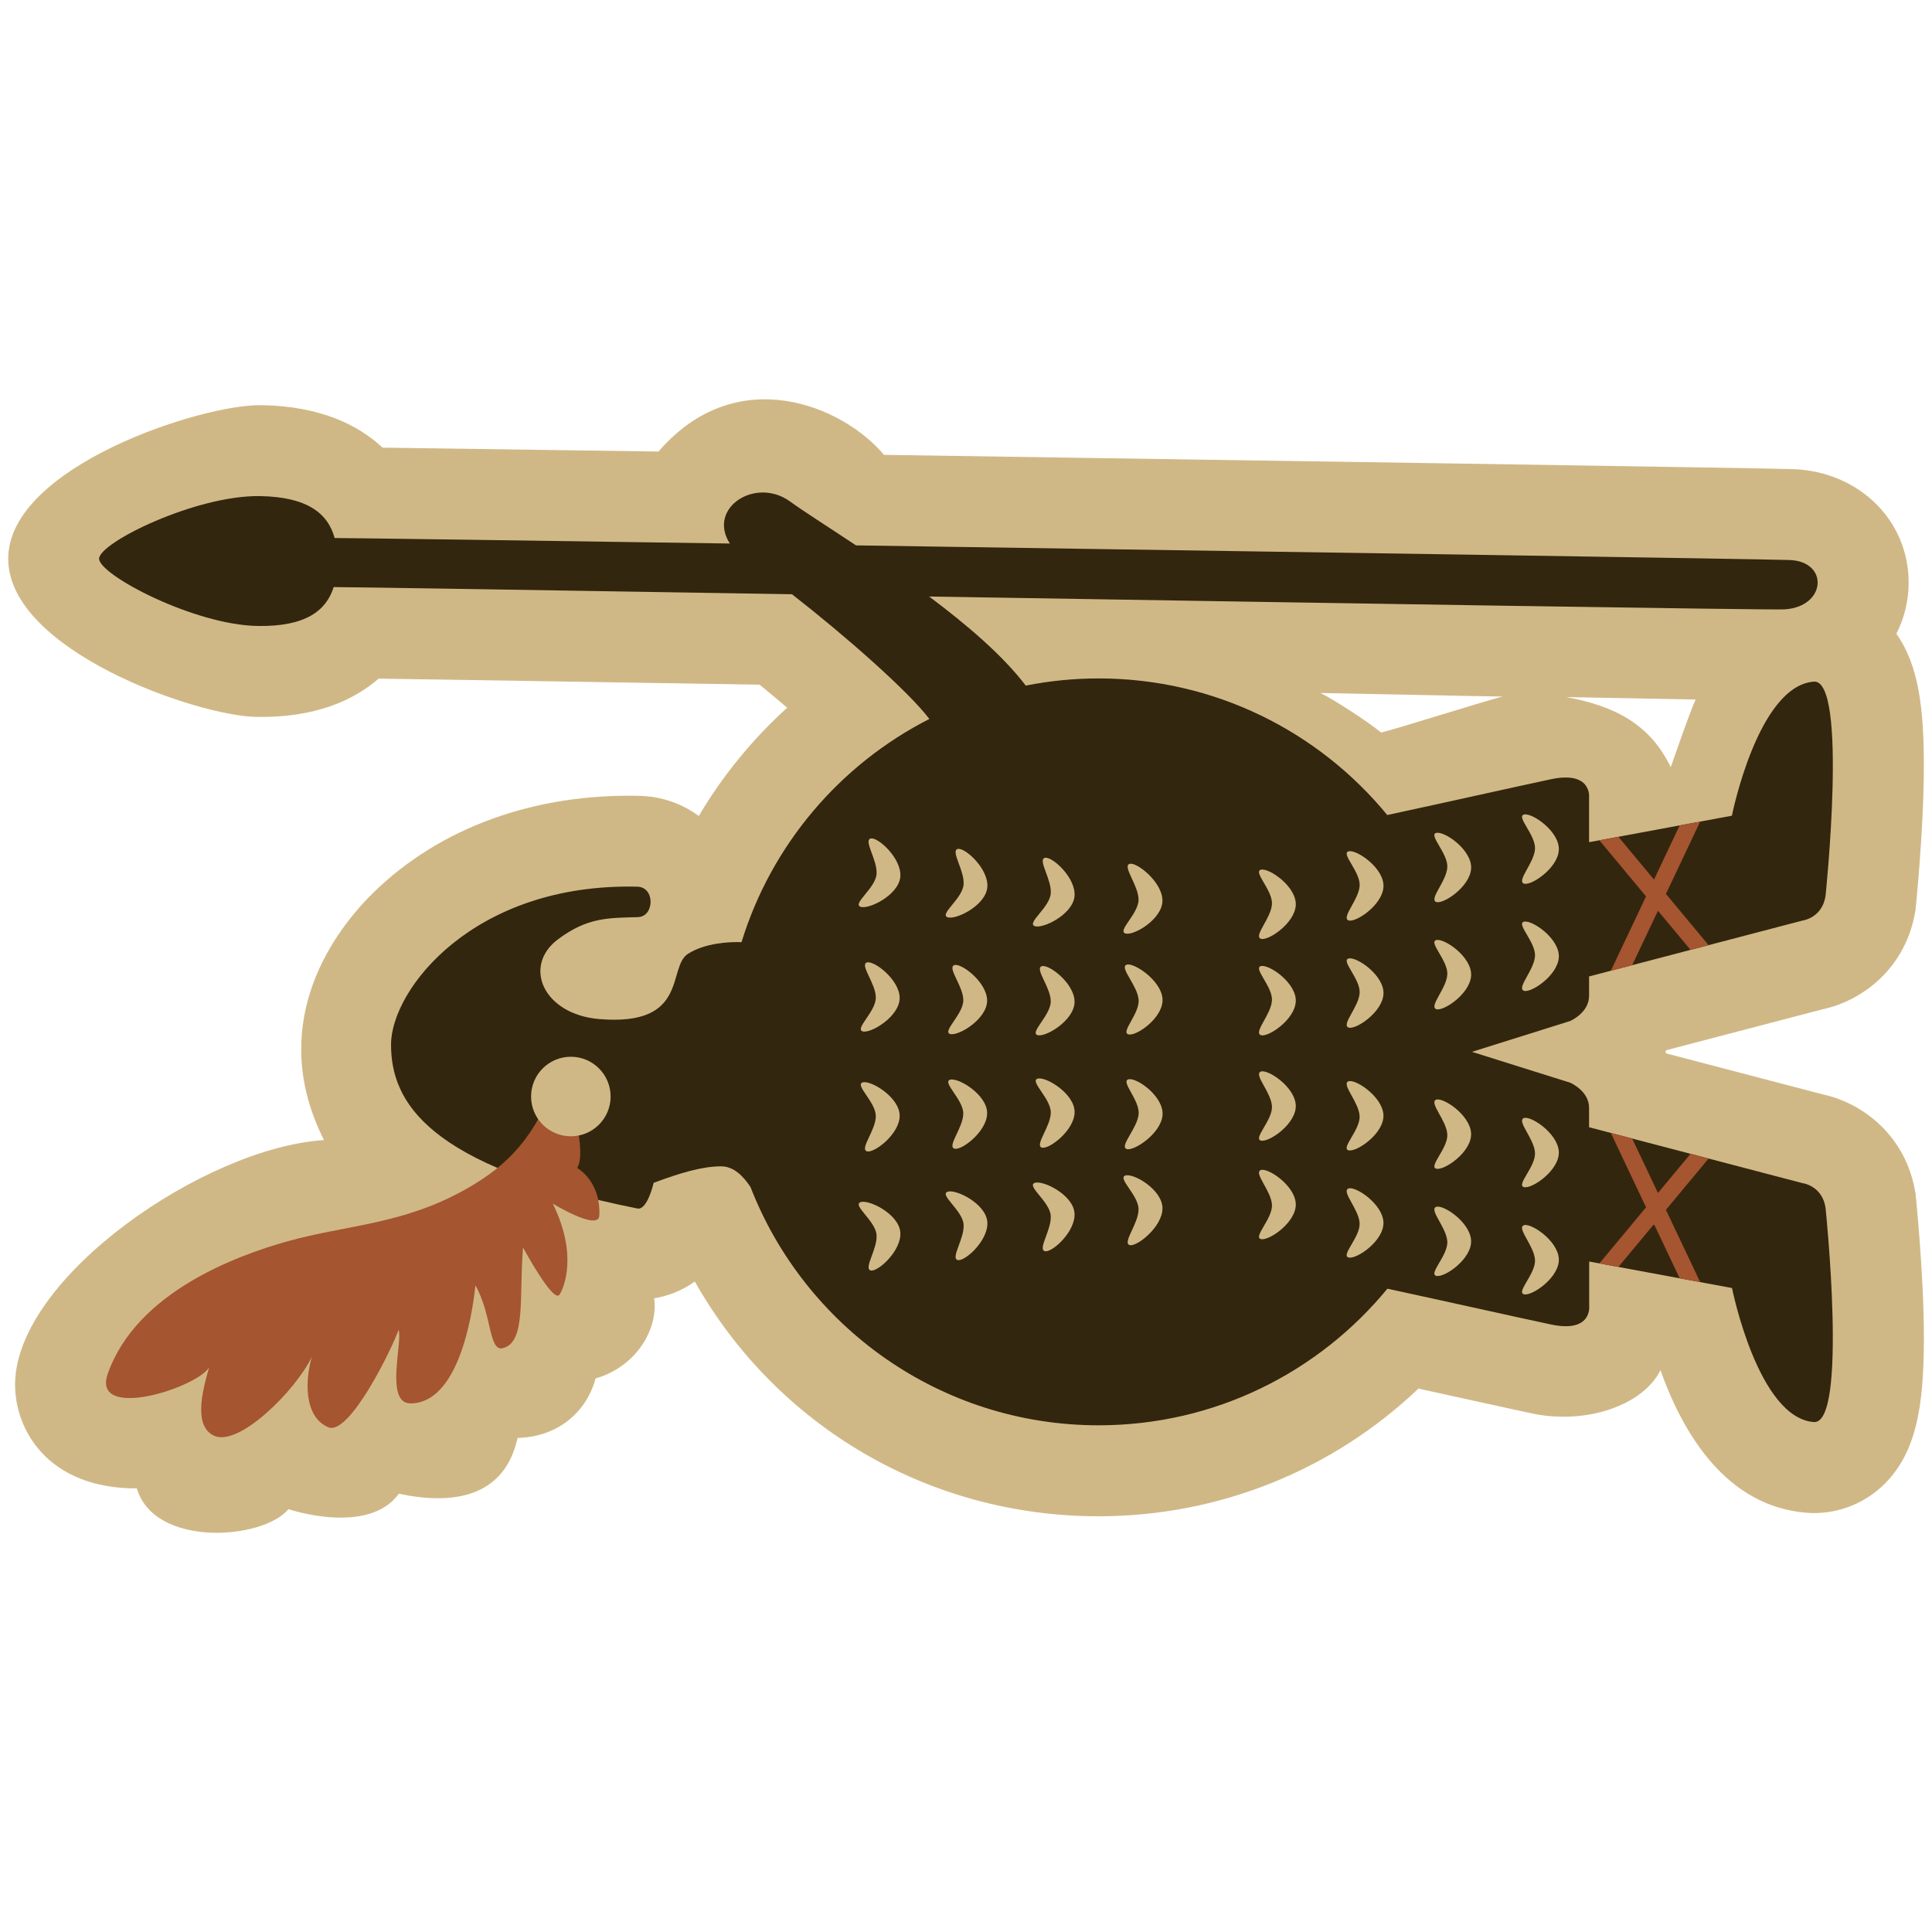 <?xml version="1.0" encoding="utf-8"?>
<!-- Generator: Adobe Illustrator 25.4.1, SVG Export Plug-In . SVG Version: 6.00 Build 0)  -->
<svg version="1.1" id="레이어_1" xmlns="http://www.w3.org/2000/svg" xmlns:xlink="http://www.w3.org/1999/xlink" x="0px"
	 y="0px" viewBox="0 0 512 512" style="enable-background:new 0 0 512 512;" xml:space="preserve">
<style type="text/css">
	.st0{fill:#D0B886;}
	.st1{fill:#33260E;}
	.st2{fill:#A55530;}
</style>
<g>
	<path class="st0" d="M498.71,393.94c-5.39,4.98-12.63,7.52-19.87,6.96c-21.42-1.65-32.88-21.11-38.8-37.77
		c-4.74,9.44-19.9,14.47-34.1,11.44c-5.15-1.1-26.36-5.77-30.04-6.58c-22.75,21.66-52.91,33.84-84.76,33.84
		c-45.06,0-85.37-23.92-107.01-62.21c-3.42,2.44-7.13,3.85-10.77,4.44c1.15,8.28-4.87,18.18-15.51,21.24
		c-2.27,8.34-9.37,15.45-20.69,15.77c-3.53,16.03-17.52,17.75-31.47,14.78c-7.99,11.14-28.95,4.22-29.24,4.09
		c-6.71,8.14-35.55,10.29-40.18-5.5c-23.54,0.09-32.51-15.57-32.27-27.98c0.55-28.09,50.25-62.3,81.86-64.33
		c-14.82-29.38,0.78-53.55,13.17-65.65c17.58-17.16,42.6-26.24,70.46-25.57c5.9,0.14,11.29,2.09,15.69,5.33
		c6.32-10.67,14.24-20.35,23.43-28.69c-2.33-1.99-4.78-4.04-7.31-6.1c-39.34-0.64-80.78-1.31-100.96-1.61
		c-6.62,5.76-16.8,10.4-32.36,10.15c-15.86-0.24-65.8-17.65-65.8-41.93s51.04-40.93,67.06-40.69c15.64,0.24,25.7,5.24,32.15,11.26
		c16.08,0.21,44.83,0.62,73.13,1.03c20.66-24,48.85-12.16,59.74,0.88c92.45,1.37,234.02,3.53,240.94,3.78
		c17.45,0.65,30.61,13.57,30.61,30.05c0,4.88-1.16,9.49-3.25,13.58c5.95,8.39,7.28,19.9,7.28,35.05c0,16.94-2.2,38.06-2.2,38.06
		c-2.35,15.32-13.97,24.15-24.64,26.41l-41.41,10.84c-0.08,0.14-0.16,0.29-0.24,0.43c0.08,0.14,0.16,0.29,0.24,0.43l41.41,10.84
		c10.67,2.26,22.3,11.09,24.65,26.41c0,0,2.2,21.12,2.2,38.06C509.84,372.48,507.98,385.35,498.71,393.94z M415.07,184.73
		c12.91,2.37,22.24,7.24,27.69,18.58c1.06-2.98,5.16-14.88,6.6-17.93C445.05,185.32,420.58,184.81,415.07,184.73z M349.95,183.65
		c3.44,1.72,11.77,7.03,16.07,10.47c3.69-0.81,28.68-8.75,32.22-9.52C389.74,184.48,360.38,183.82,349.95,183.65z"/>
	<path class="st1" d="M459,341.34c0,0-17.15-3.2-37.85-7.02c0,6.88,0,11.85,0,11.85s0.82,7.17-10.18,4.82
		c-10.34-2.2-27.07-5.97-43.3-9.47c-18.15,22.1-45.68,36.2-76.52,36.2c-42.02,0-77.9-26.2-92.26-63.14c-1.9-2.87-4.42-5.49-7.8-5.49
		c-4.95,0-10.76,1.72-17.86,4.37c0,0-1.62,7.11-4.19,6.83c-55.94-11.19-65.41-28.37-65.41-43.46c0-14.63,21.91-42.9,65.27-41.85
		c4.77,0.11,4.56,7.95,0.14,8.07c-8.03,0.22-13.35,0.08-21.08,5.81c-9.6,7.09-4.02,19.98,10.88,21.21
		c23.92,1.98,17.88-13.82,23.54-17.34c4.56-2.84,10.8-3.16,14.13-3.05c7.92-25.8,26.1-47.1,49.78-59.15
		c-5.55-7.33-22.37-22.12-36.41-33.05c-63.62-1.04-115.34-1.88-121.45-1.9c-1.95,6.21-7.37,10.51-20.11,10.31
		c-16.86-0.25-42.09-13.55-42.06-17.84c0.07-4.31,25.72-16.84,42.59-16.58c12.85,0.2,18.11,4.77,19.83,11.11
		c3.25-0.01,47.4,0.61,104.74,1.46c-6.07-9.43,6.82-17.76,15.94-11.15c3.54,2.57,9.96,6.64,17.49,11.64
		c108.14,1.6,241.21,3.65,247.44,3.88c10.43,0.39,9.73,12.39-1.37,13.08c-3.54,0.22-122.06-1.7-226.69-3.41
		c10.04,7.51,19.64,15.73,25.6,23.61c6.24-1.24,12.69-1.9,19.3-1.9c30.83,0,58.36,14.1,76.51,36.2c16.24-3.5,32.96-7.26,43.3-9.47
		c11-2.35,10.18,4.82,10.18,4.82s0,4.97,0,11.85c20.7-3.82,37.85-7.02,37.85-7.02s6.85-34.38,21.7-35.53
		c9.11-0.71,3.12,56.78,3.12,56.78c-0.9,5.91-6.12,6.54-6.12,6.54l-56.55,14.81c0,2.51,0,4.34,0,5.14c0,4.52-5,6.66-5,6.66
		l-26.03,8.18l26.03,8.18c0,0,5,2.14,5,6.66c0,0.8,0,2.63,0,5.14l56.55,14.81c0,0,5.22,0.63,6.12,6.54c0,0,5.97,57.48-3.12,56.78
		C465.85,375.72,459,341.34,459,341.34z"/>
	<g>
		<path class="st0" d="M238.59,232.37c-0.44,4.9-8.56,8.8-10.6,7.92s3.97-4.91,4.3-8.59c0.33-3.67-3.44-8.85-1.61-9.47
			C232.5,221.62,239.03,227.47,238.59,232.37z"/>
		<path class="st0" d="M253.74,225c1.82-0.62,8.35,5.24,7.91,10.14c-0.44,4.9-8.56,8.8-10.6,7.92c-2.04-0.88,3.97-4.91,4.31-8.59
			C255.69,230.79,251.92,225.61,253.74,225z"/>
		<path class="st0" d="M276.84,227.35c1.82-0.62,8.35,5.24,7.92,10.14c-0.44,4.9-8.56,8.8-10.6,7.92c-2.04-0.88,3.97-4.91,4.3-8.59
			C278.79,233.15,275.01,227.96,276.84,227.35z"/>
		<path class="st0" d="M299.26,228.96c1.76-0.75,8.8,4.73,8.8,9.7c0,4.97-7.75,9.45-9.85,8.71c-2.11-0.75,3.52-5.22,3.52-8.95
			C301.73,234.69,297.51,229.72,299.26,228.96z"/>
		<path class="st0" d="M334.16,230.48c2.14-0.55,9.55,4.54,9.23,9.46c-0.32,4.91-7.66,9.69-9.36,8.8c-1.7-0.89,2.81-5.43,3.05-9.11
			C337.32,235.94,332.01,231.03,334.16,230.48z"/>
		<path class="st0" d="M360.32,234.75c0.24-3.69-5.07-8.6-2.92-9.14c2.14-0.55,9.55,4.54,9.23,9.46c-0.32,4.91-7.65,9.69-9.36,8.8
			C355.56,242.97,360.08,238.43,360.32,234.75z"/>
		<path class="st0" d="M383.55,229.87c0.24-3.69-5.07-8.6-2.92-9.14c2.15-0.55,9.55,4.54,9.23,9.46c-0.32,4.91-7.65,9.69-9.35,8.8
			C378.81,238.1,383.32,233.55,383.55,229.87z"/>
		<path class="st0" d="M406.79,225c0.24-3.69-5.07-8.6-2.92-9.14c2.14-0.55,9.55,4.54,9.23,9.46c-0.32,4.91-7.65,9.69-9.36,8.8
			C402.04,233.22,406.55,228.68,406.79,225z"/>
		<path class="st0" d="M337.08,265.16c0.24-3.69-5.07-8.6-2.92-9.14c2.14-0.55,9.55,4.54,9.23,9.46c-0.32,4.91-7.66,9.69-9.36,8.8
			C332.33,273.38,336.84,268.84,337.08,265.16z"/>
		<path class="st0" d="M360.32,263.15c0.24-3.69-5.07-8.6-2.92-9.14c2.14-0.55,9.55,4.54,9.23,9.46c-0.32,4.91-7.65,9.69-9.36,8.8
			C355.56,271.37,360.08,266.84,360.32,263.15z"/>
		<path class="st0" d="M383.55,258.27c0.24-3.69-5.07-8.6-2.92-9.14c2.15-0.55,9.55,4.54,9.23,9.46c-0.32,4.91-7.65,9.69-9.35,8.8
			C378.81,266.5,383.32,261.96,383.55,258.27z"/>
		<path class="st0" d="M406.79,253.4c0.24-3.69-5.07-8.6-2.92-9.14c2.14-0.55,9.55,4.54,9.23,9.46c-0.32,4.91-7.65,9.69-9.36,8.8
			C402.04,261.62,406.55,257.08,406.79,253.4z"/>
		<path class="st0" d="M343.39,318.91c0.31,4.91-7.09,10.01-9.23,9.46c-2.15-0.55,3.16-5.46,2.92-9.14
			c-0.24-3.68-4.75-8.22-3.05-9.11C335.73,309.22,343.07,314.01,343.39,318.91z"/>
		<path class="st0" d="M357.39,333.25c-2.15-0.55,3.16-5.46,2.92-9.14c-0.24-3.68-4.75-8.22-3.05-9.11c1.7-0.89,9.04,3.9,9.36,8.8
			C366.94,328.7,359.54,333.8,357.39,333.25z"/>
		<path class="st0" d="M380.63,338.12c-2.15-0.55,3.17-5.46,2.92-9.14c-0.24-3.68-4.75-8.22-3.05-9.11c1.7-0.89,9.04,3.9,9.35,8.8
			C390.18,333.58,382.78,338.68,380.63,338.12z"/>
		<path class="st0" d="M406.79,333.85c-0.24-3.68-4.75-8.22-3.05-9.11c1.7-0.89,9.04,3.9,9.36,8.8c0.31,4.91-7.09,10.01-9.23,9.46
			C401.72,342.45,407.03,337.53,406.79,333.85z"/>
		<path class="st0" d="M343.39,292.81c0.31,4.91-7.09,10.01-9.23,9.46c-2.15-0.55,3.16-5.46,2.92-9.14
			c-0.24-3.68-4.75-8.22-3.05-9.11C335.73,283.11,343.07,287.9,343.39,292.81z"/>
		<path class="st0" d="M357.39,304.85c-2.15-0.55,3.16-5.46,2.92-9.14c-0.24-3.68-4.75-8.22-3.05-9.11c1.7-0.89,9.04,3.9,9.36,8.8
			C366.94,300.3,359.54,305.39,357.39,304.85z"/>
		<path class="st0" d="M380.63,309.72c-2.15-0.55,3.17-5.46,2.92-9.14c-0.24-3.68-4.75-8.22-3.05-9.11c1.7-0.89,9.04,3.9,9.35,8.8
			C390.18,305.18,382.78,310.27,380.63,309.72z"/>
		<path class="st0" d="M406.79,305.45c-0.24-3.68-4.75-8.22-3.05-9.11c1.7-0.89,9.04,3.9,9.36,8.8c0.31,4.91-7.09,10.01-9.23,9.46
			C401.72,314.05,407.03,309.13,406.79,305.45z"/>
		<path class="st0" d="M238.59,326.53c0.44,4.9-6.09,10.75-7.91,10.14c-1.82-0.62,1.95-5.8,1.61-9.47c-0.33-3.67-6.35-7.71-4.3-8.59
			C230.03,317.73,238.15,321.62,238.59,326.53z"/>
		<path class="st0" d="M261.65,323.77c0.44,4.9-6.09,10.76-7.91,10.14c-1.82-0.61,1.95-5.8,1.62-9.47
			c-0.33-3.67-6.35-7.71-4.31-8.59S261.21,318.87,261.65,323.77z"/>
		<path class="st0" d="M284.75,321.42c0.44,4.9-6.09,10.76-7.92,10.14c-1.82-0.62,1.95-5.8,1.62-9.47c-0.33-3.67-6.35-7.71-4.3-8.59
			C276.18,312.62,284.31,316.51,284.75,321.42z"/>
		<path class="st0" d="M308.07,320.23c0,4.97-7.05,10.45-8.8,9.7c-1.75-0.75,2.46-5.72,2.46-9.45c0-3.73-5.63-8.21-3.52-8.95
			S308.07,315.25,308.07,320.23z"/>
		<path class="st0" d="M238.42,295.69c0.01,4.92-7.01,10.17-8.77,9.39c-1.75-0.78,2.45-5.6,2.45-9.29c0.01-3.69-5.62-8.24-3.51-8.94
			C230.69,286.16,238.42,290.77,238.42,295.69z"/>
		<path class="st0" d="M261.6,294.98c0.01,4.92-7.01,10.18-8.77,9.39c-1.76-0.78,2.45-5.6,2.45-9.29c-0.01-3.69-5.62-8.24-3.52-8.94
			C253.87,285.46,261.6,290.06,261.6,294.98z"/>
		<path class="st0" d="M284.78,294.69c0,4.92-7.01,10.17-8.77,9.4c-1.75-0.78,2.46-5.6,2.46-9.29c-0.01-3.69-5.62-8.24-3.52-8.94
			C277.05,285.17,284.77,289.77,284.78,294.69z"/>
		<path class="st0" d="M301.75,295.26c0.33-3.72-4.86-8.67-2.69-9.23c2.16-0.56,9.46,4.59,9.02,9.54c-0.44,4.96-7.94,9.79-9.62,8.88
			C296.77,303.56,301.42,298.98,301.75,295.26z"/>
		<path class="st0" d="M238.42,264.48c-0.01,4.92-7.73,9.52-9.83,8.84c-2.11-0.69,3.52-5.25,3.51-8.94c0.01-3.69-4.2-8.52-2.45-9.29
			C231.41,254.31,238.42,259.57,238.42,264.48z"/>
		<path class="st0" d="M252.83,255.79c1.75-0.78,8.77,4.48,8.77,9.39c-0.01,4.92-7.73,9.52-9.83,8.83c-2.1-0.69,3.52-5.24,3.52-8.94
			C255.29,261.39,251.07,256.57,252.83,255.79z"/>
		<path class="st0" d="M278.46,265.37c0-3.69-4.21-8.51-2.46-9.29c1.76-0.78,8.78,4.48,8.77,9.4c-0.01,4.92-7.73,9.52-9.84,8.83
			C272.84,273.61,278.46,269.06,278.46,265.37z"/>
		<path class="st0" d="M298.45,255.7c1.68-0.9,9.17,3.93,9.62,8.88c0.44,4.95-6.86,10.1-9.02,9.54c-2.17-0.56,3.03-5.52,2.69-9.23
			C301.42,261.18,296.77,256.6,298.45,255.7z"/>
	</g>
	<g>
		<path class="st2" d="M426.89,257.26l9.33-19.7l-12.37-14.87c1.71-0.31,3.4-0.63,5.05-0.93l9.43,11.34l6.8-14.35
			c1.99-0.37,3.8-0.71,5.43-1.01l-9.07,19.15l11.3,13.59l-4.78,1.26l-8.63-10.38l-6.84,14.43L426.89,257.26z"/>
	</g>
	<g>
		<path class="st2" d="M426.89,300.25l9.33,19.7l-12.37,14.87c1.71,0.31,3.4,0.63,5.05,0.93l9.43-11.34l6.8,14.35
			c1.99,0.37,3.8,0.71,5.43,1.01l-9.07-19.15l11.3-13.59l-4.78-1.26l-8.63,10.38l-6.84-14.43L426.89,300.25z"/>
	</g>
	<path class="st2" d="M82.65,359.58c-4.3,8.9-19.22,23.81-25.82,20.94c-5.44-2.37-3.44-11.19-1.43-18.07
		c-3.95,5.69-31.28,14.06-26.81,1.51c7.7-21.65,34.38-31.31,47.67-35.02c15.75-4.39,30.49-4.36,47.27-13.84
		c11.29-6.38,18.5-13.97,24-29.58c-0.02-0.07,0.06-0.14,0.06-0.14c1.52-3.52,8.56,19.4,5.36,24.14c0,0,6.31,3.44,5.88,12.62
		c-0.2,4.22-12.33-3.16-12.33-3.16c6.63,13.47,3,22.22,1.79,24.1c-1.62,2.52-9.68-12.48-9.68-12.48
		c-1.08,13.13,0.86,25.17-5.38,26.68c-3.76,0.91-2.8-8.82-7.24-16.64c-0.9,8.69-4.71,31.27-17.21,31.27
		c-6.88,0-2.01-16.35-3.16-19.5c-1.39,4.26-12.98,28.28-18.65,25.82C80.35,375.37,80.92,365.32,82.65,359.58z"/>
	<circle class="st0" cx="151.28" cy="290.59" r="10.54"/>
</g>
<g>
</g>
<g>
</g>
<g>
</g>
<g>
</g>
<g>
</g>
<g>
</g>
</svg>
